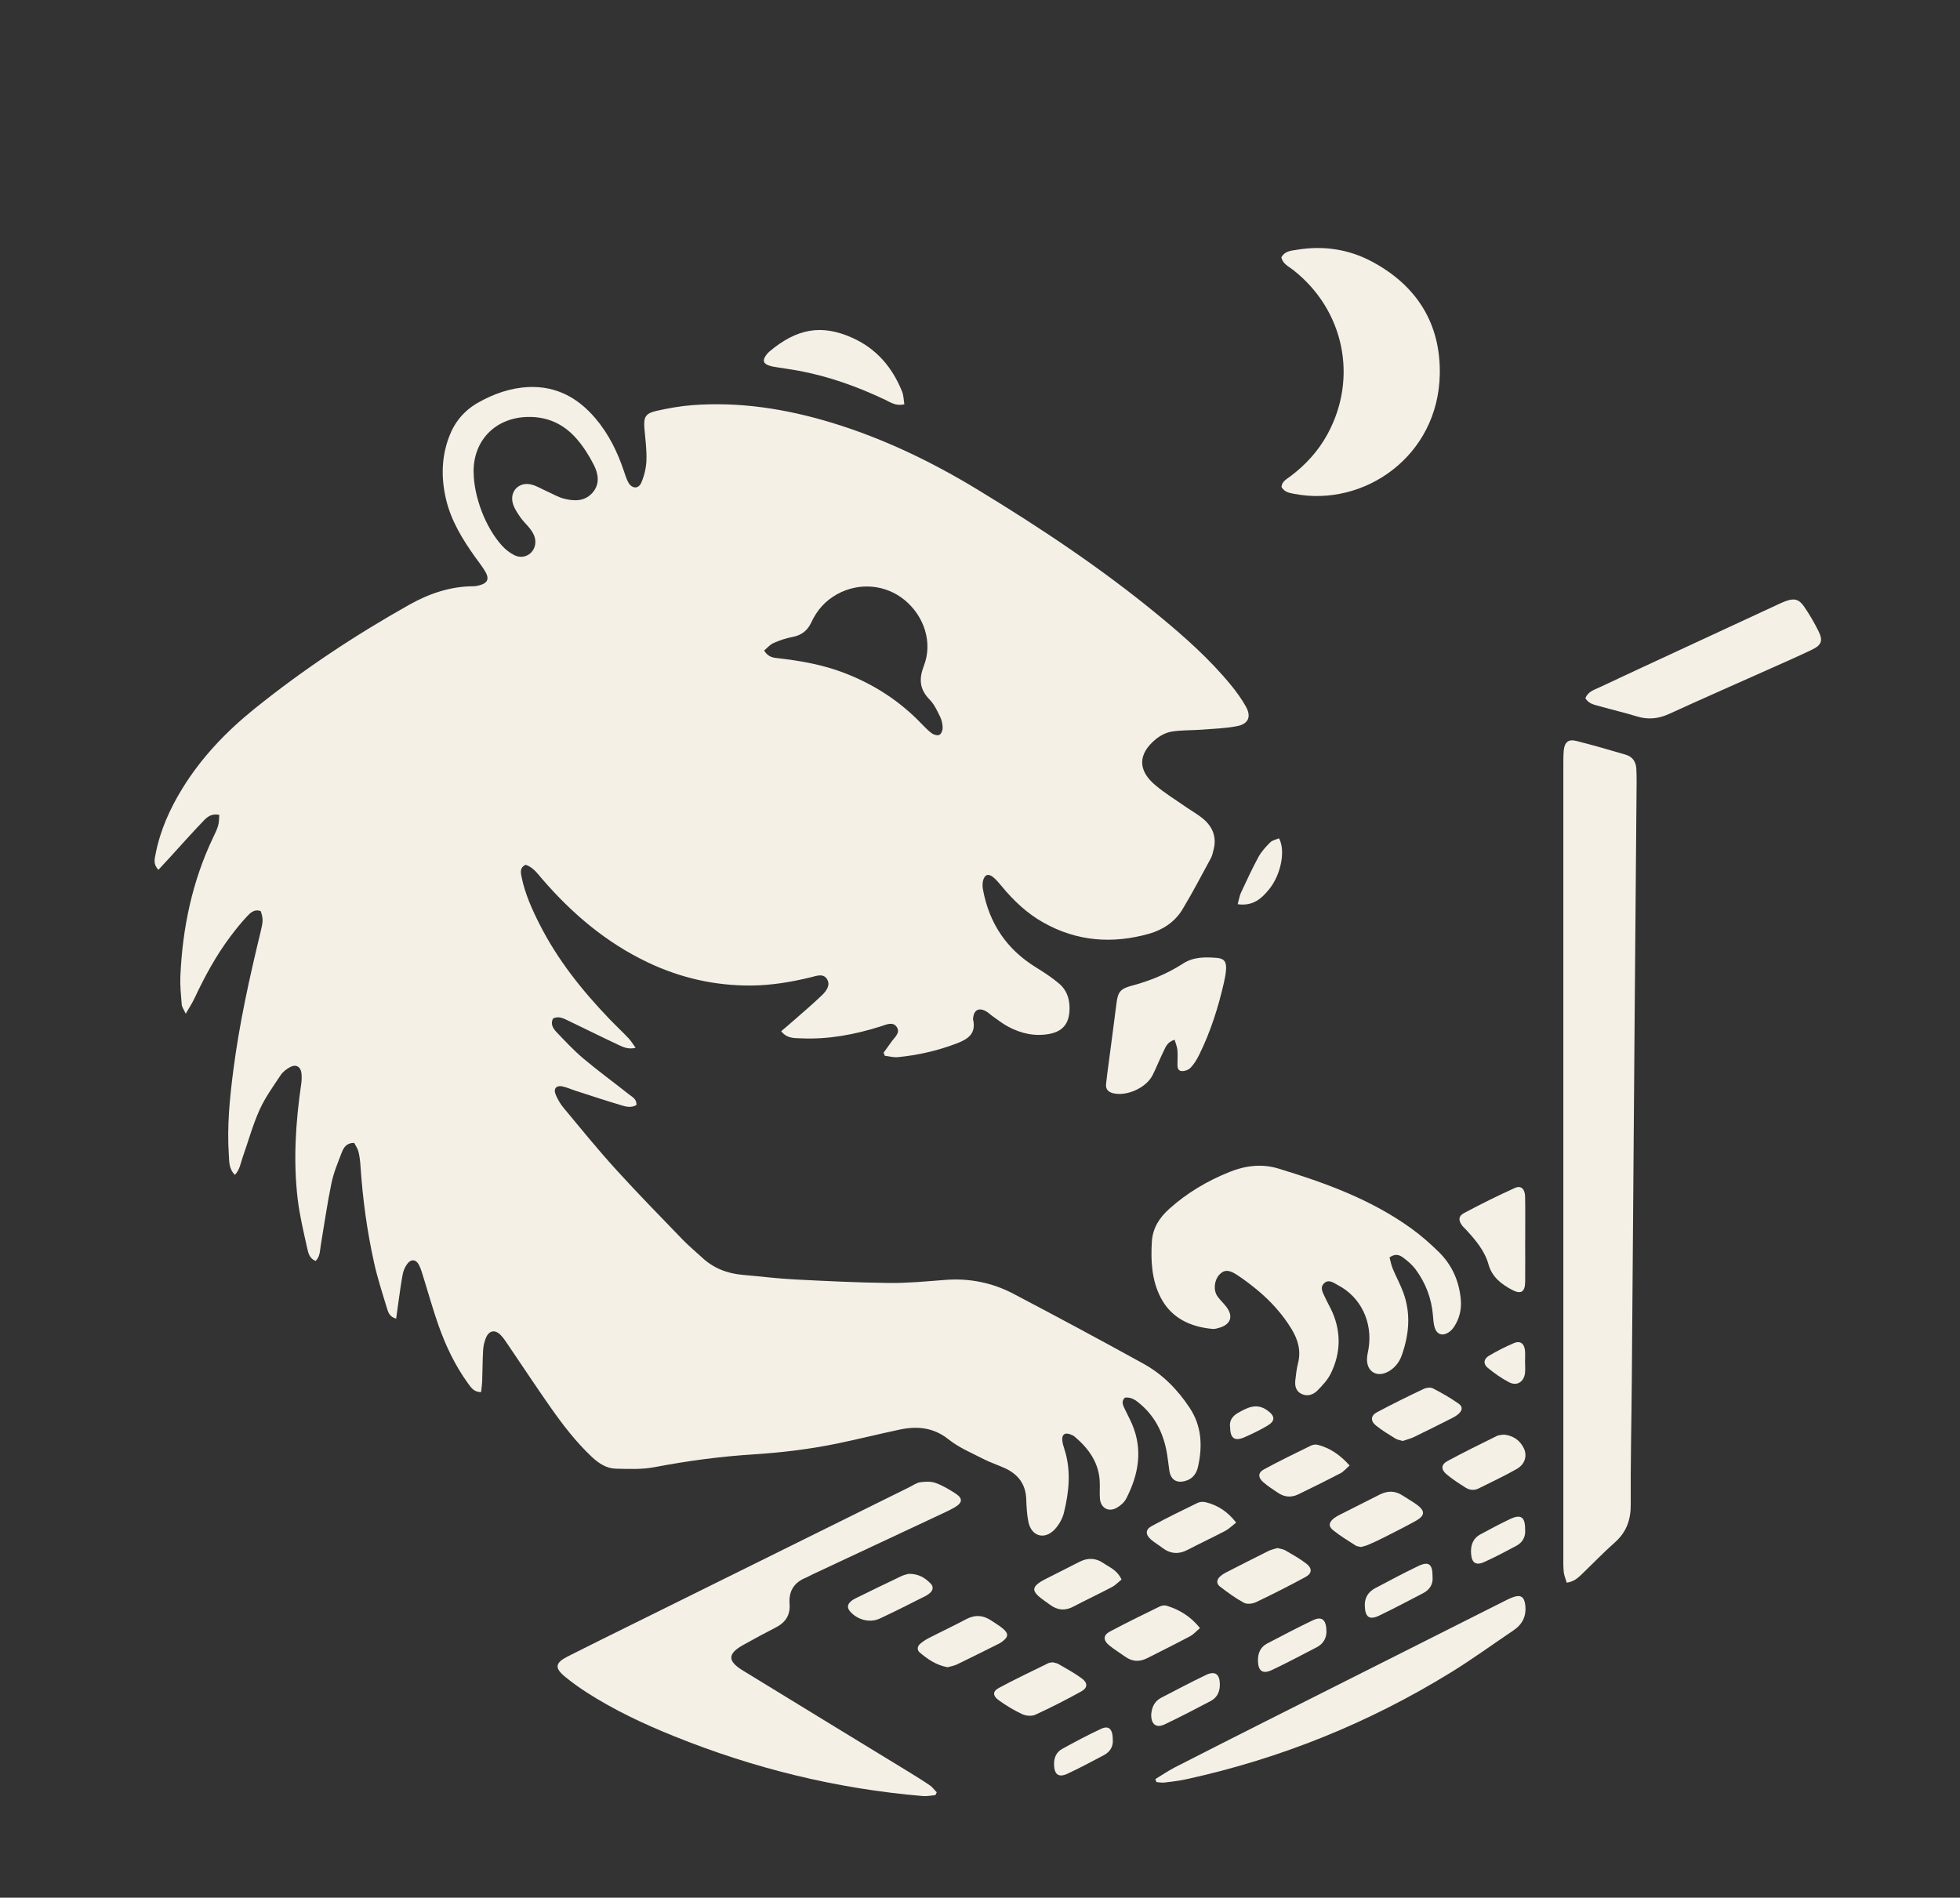 <?xml version="1.0" encoding="UTF-8" standalone="no"?>
<svg
   id="Calque_1"
   data-name="Calque 1"
   version="1.1"
   viewBox="0 0 357.877 346.514"
   sodipodi:docname="bbchallenge_logo_no_text.svg"
   inkscape:version="1.3.2 (091e20e, 2023-11-25)"
   inkscape:export-filename="bbchallenge_logo_negative_ F5F0E6.png"
   inkscape:export-xdpi="100"
   inkscape:export-ydpi="100"
   width="357.877"
   height="346.514"
   xmlns:inkscape="http://www.inkscape.org/namespaces/inkscape"
   xmlns:sodipodi="http://sodipodi.sourceforge.net/DTD/sodipodi-0.dtd"
   xmlns="http://www.w3.org/2000/svg"
   xmlns:svg="http://www.w3.org/2000/svg">
  <rect x="0" y="0" width="357.877" height="346.514" fill="#333333" stroke="none"/>
  <sodipodi:namedview
     id="namedview53"
     pagecolor="#121826"
     bordercolor="#000000"
     borderopacity="0.25"
     inkscape:showpageshadow="2"
     inkscape:pageopacity="0.0"
     inkscape:pagecheckerboard="0"
     inkscape:deskcolor="#d1d1d1"
     inkscape:zoom="1.1758689"
     inkscape:cx="188.79656"
     inkscape:cy="189.64699"
     inkscape:window-width="1472"
     inkscape:window-height="823"
     inkscape:window-x="143"
     inkscape:window-y="307"
     inkscape:window-maximized="0"
     inkscape:current-layer="Calque_1"
     inkscape:export-bgcolor="#121826ff" />
  <defs
     id="defs1">
    <style
       id="style1">
      .cls-1 {
        fill: #fff;
        stroke-width: 0px;
      }
    </style>
  </defs>
  <path
     class="cls-1"
     d="m 161.34,192.205 c 0.47,-0.65 0.95,-1.28 1.4,-1.94 0.56,-0.82 1.68,-1.64 1.04,-2.67 -0.71,-1.16 -1.98,-0.49 -2.97,-0.18 -4.73,1.49 -9.55,2.41 -14.53,2.18 -1.23,-0.06 -2.57,0.08 -3.64,-1.3 0.7,-0.6 1.37,-1.15 2.02,-1.73 1.82,-1.6 3.68,-3.16 5.42,-4.84 0.77,-0.74 1.59,-1.8 0.95,-2.9 -0.69,-1.17 -1.94,-0.63 -2.97,-0.38 -3.62,0.88 -7.28,1.49 -11,1.51 -6.55,0.03 -12.81,-1.39 -18.75,-4.21 -7.6,-3.61 -13.85,-8.91 -19.31,-15.24 -0.87,-1.01 -1.65,-2.14 -3.01,-2.6 -1.12,0.5 -0.93,1.41 -0.74,2.3 0.63,3.04 1.89,5.84 3.28,8.58 3.27,6.46 7.73,12.05 12.72,17.25 1.15,1.2 2.37,2.34 3.52,3.55 0.45,0.48 0.79,1.06 1.29,1.74 -1.39,0.34 -2.33,-0.16 -3.22,-0.57 -3.01,-1.41 -5.98,-2.91 -8.99,-4.34 -0.9,-0.43 -1.83,-0.98 -2.89,-0.42 -0.49,1.02 0.04,1.81 0.64,2.45 1.59,1.66 3.16,3.36 4.92,4.84 2.69,2.26 5.54,4.34 8.3,6.53 0.61,0.48 1.46,0.86 1.39,1.95 -0.88,0.53 -1.79,0.35 -2.61,0.1 -2.82,-0.84 -5.6,-1.76 -8.4,-2.66 -0.85,-0.27 -1.68,-0.66 -2.54,-0.84 -1.08,-0.22 -1.64,0.43 -1.22,1.45 0.36,0.88 0.85,1.74 1.46,2.47 3.15,3.79 6.26,7.62 9.57,11.26 3.96,4.36 8.09,8.57 12.18,12.81 1.11,1.15 2.36,2.17 3.53,3.26 2.1,1.96 4.61,2.93 7.44,3.17 3.12,0.27 6.23,0.67 9.36,0.83 5.75,0.3 11.51,0.58 17.27,0.65 3.45,0.04 6.9,-0.29 10.34,-0.56 4.4,-0.34 8.58,0.5 12.44,2.53 7.99,4.19 15.94,8.46 23.83,12.82 3.46,1.92 6.2,4.73 8.38,8.04 2.19,3.32 2.34,6.96 1.51,10.71 -0.24,1.1 -0.84,2.05 -1.94,2.48 -1.34,0.53 -2.94,0.43 -3.29,-1.7 -0.15,-0.95 -0.24,-1.9 -0.39,-2.85 -0.55,-3.59 -1.96,-6.75 -4.73,-9.19 -0.86,-0.76 -1.75,-1.51 -3.01,-1.34 -0.68,0.67 -0.37,1.33 -0.07,1.97 0.44,0.93 0.93,1.83 1.34,2.77 2.06,4.73 1.24,9.27 -1.01,13.67 -0.36,0.7 -1.06,1.32 -1.76,1.71 -1.47,0.83 -2.88,0.05 -3.05,-1.63 -0.09,-0.95 0,-1.92 -0.03,-2.88 -0.07,-3.61 -1.96,-6.26 -4.59,-8.49 -0.24,-0.2 -0.55,-0.33 -0.85,-0.44 -0.95,-0.34 -1.5,0.06 -1.41,1.09 0.05,0.57 0.22,1.13 0.4,1.68 1.24,3.86 0.84,7.74 -0.1,11.56 -0.28,1.12 -0.94,2.29 -1.75,3.12 -1.85,1.89 -4.19,1.16 -4.73,-1.42 -0.28,-1.37 -0.35,-2.79 -0.4,-4.19 -0.1,-2.74 -1.5,-4.55 -3.92,-5.65 -1.28,-0.58 -2.63,-1.02 -3.88,-1.66 -2.16,-1.11 -4.47,-2.07 -6.34,-3.56 -2.8,-2.24 -5.79,-2.5 -9.05,-1.8 -3.75,0.8 -7.48,1.73 -11.23,2.51 -5.08,1.05 -10.21,1.67 -15.39,2 -6.06,0.38 -12.07,1.19 -18.05,2.33 -2.29,0.44 -4.71,0.34 -7.07,0.28 -1.72,-0.04 -3.13,-0.97 -4.39,-2.15 -2.91,-2.74 -5.32,-5.89 -7.6,-9.14 -2.61,-3.72 -5.11,-7.52 -7.67,-11.28 -0.43,-0.63 -0.85,-1.3 -1.38,-1.84 -1.03,-1.05 -2.14,-0.83 -2.7,0.55 -0.28,0.7 -0.46,1.48 -0.5,2.23 -0.11,1.85 -0.1,3.71 -0.17,5.57 -0.02,0.68 -0.13,1.36 -0.2,2.08 -1.32,0 -1.84,-0.84 -2.39,-1.6 -2.35,-3.24 -4.05,-6.82 -5.38,-10.57 -1,-2.83 -1.8,-5.73 -2.7,-8.6 -0.27,-0.85 -0.49,-1.74 -0.91,-2.52 -0.55,-1.01 -1.48,-1.03 -2.14,-0.07 -0.36,0.51 -0.65,1.13 -0.77,1.74 -0.31,1.56 -0.51,3.15 -0.74,4.73 -0.16,1.11 -0.31,2.23 -0.48,3.48 -1.22,-0.33 -1.46,-1.19 -1.68,-1.92 -0.84,-2.75 -1.73,-5.5 -2.35,-8.3 -1.29,-5.81 -2.09,-11.71 -2.48,-17.65 -0.06,-0.89 -0.16,-1.79 -0.38,-2.66 -0.15,-0.58 -0.53,-1.09 -0.77,-1.57 -1.39,-0.02 -1.92,0.85 -2.26,1.73 -0.71,1.84 -1.49,3.69 -1.89,5.62 -0.78,3.75 -1.31,7.55 -1.95,11.33 -0.17,0.99 -0.11,2.05 -0.94,2.88 -1.08,-0.41 -1.34,-1.4 -1.53,-2.29 -0.66,-2.99 -1.39,-5.99 -1.75,-9.02 -0.83,-7.03 -0.37,-14.05 0.65,-21.04 0.09,-0.63 0.11,-1.29 0.04,-1.92 -0.13,-1.19 -0.99,-1.7 -2.05,-1.14 -0.66,0.35 -1.33,0.86 -1.74,1.47 -1.37,2.07 -2.86,4.12 -3.87,6.37 -1.25,2.79 -2.06,5.77 -3.08,8.66 -0.37,1.05 -0.5,2.22 -1.41,3.19 -1.13,-1.11 -1.03,-2.46 -1.11,-3.66 -0.35,-5.2 0.16,-10.36 0.83,-15.5 1.1,-8.51 2.95,-16.88 4.97,-25.21 0.48,-1.99 0.48,-2.38 0.03,-3.78 -1.17,-0.46 -1.94,0.33 -2.61,1.06 -1.04,1.12 -2.01,2.33 -2.93,3.56 -2.63,3.5 -4.7,7.32 -6.55,11.27 -0.39,0.84 -0.91,1.63 -1.61,2.84 -0.38,-0.84 -0.7,-1.24 -0.73,-1.67 -0.14,-1.72 -0.32,-3.45 -0.25,-5.17 0.39,-8.84 2.17,-17.37 6.01,-25.4 0.33,-0.69 0.68,-1.39 0.89,-2.12 0.17,-0.62 0.15,-1.29 0.21,-1.95 -1.36,-0.3 -2.16,0.34 -2.8,1 -2.13,2.21 -4.16,4.51 -6.23,6.77 -0.67,0.73 -1.35,1.46 -2.09,2.26 -0.99,-1.04 -0.69,-1.99 -0.51,-2.9 0.84,-4.33 2.62,-8.28 4.92,-12.01 3.47,-5.63 7.99,-10.34 13.09,-14.46 8.89,-7.17 18.39,-13.46 28.34,-19.05 3.62,-2.03 7.47,-3.34 11.68,-3.36 0.38,0 0.76,-0.08 1.13,-0.18 1.42,-0.38 1.8,-1.13 1.09,-2.4 -0.53,-0.94 -1.23,-1.79 -1.86,-2.68 -2.35,-3.3 -4.47,-6.72 -5.39,-10.74 -0.88,-3.83 -0.81,-7.62 0.6,-11.33 1.01,-2.67 2.74,-4.74 5.24,-6.17 2.88,-1.64 5.95,-2.72 9.26,-2.87 5.04,-0.22 9.03,1.96 12.22,5.73 2.39,2.82 4,6.08 5.17,9.57 0.24,0.73 0.47,1.48 0.84,2.14 0.65,1.15 1.85,1.21 2.36,0 0.54,-1.26 0.88,-2.69 0.93,-4.06 0.07,-1.91 -0.2,-3.83 -0.36,-5.74 -0.19,-2.15 0.15,-2.83 2.24,-3.3 2.11,-0.47 4.27,-0.86 6.43,-1.03 8.72,-0.67 17.22,0.68 25.55,3.21 9.36,2.85 18.11,7.06 26.46,12.12 11.56,7.02 22.8,14.49 33.25,23.11 4.7,3.87 9.25,7.91 13.13,12.64 1.01,1.23 1.96,2.54 2.74,3.93 1.04,1.84 0.5,3.18 -1.57,3.59 -2.12,0.42 -4.31,0.48 -6.47,0.65 -1.84,0.14 -3.72,0.06 -5.53,0.36 -1.02,0.17 -2.07,0.73 -2.88,1.39 -3.26,2.69 -3.31,5.66 -0.09,8.37 1.75,1.48 3.73,2.69 5.62,4.01 1.05,0.73 2.19,1.35 3.16,2.17 1.74,1.48 2.48,3.37 1.86,5.67 -0.13,0.49 -0.22,1.02 -0.46,1.46 -1.71,3.15 -3.36,6.33 -5.21,9.39 -1.37,2.27 -3.55,3.72 -6.08,4.44 -6.68,1.89 -13.17,1.42 -19.3,-2.03 -2.99,-1.68 -5.46,-4.01 -7.63,-6.65 -0.49,-0.59 -0.99,-1.19 -1.58,-1.67 -0.87,-0.69 -1.54,-0.44 -1.82,0.67 -0.13,0.53 -0.11,1.14 0,1.68 1.14,6.12 4.32,10.85 9.64,14.13 1.46,0.9 2.92,1.85 4.23,2.96 1.57,1.33 2.07,3.2 1.9,5.21 -0.18,2.22 -1.32,3.52 -3.52,3.97 -2.68,0.54 -5.23,-0.01 -7.61,-1.27 -1.01,-0.53 -1.92,-1.26 -2.87,-1.92 -0.42,-0.29 -0.79,-0.67 -1.23,-0.92 -1.32,-0.74 -2.23,-0.22 -2.36,1.3 0,0.06 -0.02,0.13 0,0.19 0.62,2.65 -1,3.64 -3.11,4.43 -3.44,1.3 -6.98,2.1 -10.62,2.46 -0.78,0.08 -1.59,-0.16 -2.38,-0.25 -0.08,-0.19 -0.16,-0.39 -0.24,-0.58 z m -21.81,-73.4 c 0.78,1.25 1.71,1.29 2.59,1.39 4.07,0.46 8.09,1.18 11.93,2.64 5.39,2.05 10.15,5.09 14.16,9.27 0.62,0.64 1.25,1.3 1.96,1.82 0.36,0.26 1.05,0.43 1.37,0.25 0.34,-0.18 0.59,-0.84 0.58,-1.29 -0.01,-0.68 -0.17,-1.42 -0.47,-2.03 -0.54,-1.08 -1.06,-2.25 -1.89,-3.09 -1.85,-1.89 -2.02,-3.73 -1.06,-6.22 1.63,-4.22 0.05,-9 -3.46,-11.93 -3.48,-2.9 -8.35,-3.34 -12.38,-1.12 -2.15,1.18 -3.7,2.93 -4.72,5.14 -0.7,1.53 -1.81,2.37 -3.47,2.68 -1.18,0.22 -2.35,0.62 -3.45,1.11 -0.64,0.28 -1.13,0.89 -1.72,1.38 z M 86.48,86.145 c 0.01,4.5 2.17,10.21 5.2,13.51 0.63,0.69 1.42,1.32 2.26,1.73 1.67,0.81 3.5,-0.2 3.78,-1.99 0.17,-1.09 -0.3,-2.01 -0.93,-2.84 -0.54,-0.71 -1.23,-1.31 -1.74,-2.05 -0.54,-0.78 -1.11,-1.6 -1.38,-2.49 -0.71,-2.29 1.11,-4.14 3.43,-3.52 0.91,0.24 1.74,0.76 2.62,1.15 1.11,0.49 2.18,1.14 3.33,1.43 1.85,0.46 3.76,0.48 5.15,-1.12 1.36,-1.56 1.07,-3.42 0.23,-5.06 -0.86,-1.69 -1.9,-3.35 -3.15,-4.78 -2.33,-2.67 -5.3,-4.07 -8.97,-3.98 -5.79,0.14 -9.86,4.2 -9.84,10 z"
     id="path1"
     style="fill:#f5f0e6;fill-opacity:1" />
  <path
     class="cls-1"
     d="m 286.07,288.995 c -0.2,-0.7 -0.49,-1.33 -0.55,-1.98 -0.1,-1.02 -0.07,-2.05 -0.07,-3.07 0,-47.99 0,-95.98 0,-143.97 0,-0.96 -0.01,-1.93 0.07,-2.88 0.13,-1.54 0.83,-2.17 2.27,-1.81 3.04,0.76 6.04,1.64 9.05,2.52 1.24,0.36 1.87,1.29 1.94,2.57 0.04,0.83 0.06,1.66 0.05,2.5 -0.11,13.52 -0.23,27.03 -0.34,40.55 -0.18,23 -0.35,46 -0.54,68.99 -0.06,7.43 -0.24,14.86 -0.19,22.29 0.02,2.84 -0.8,5.08 -2.93,6.96 -2.11,1.87 -4.06,3.91 -6.09,5.86 -0.69,0.66 -1.41,1.28 -2.65,1.46 z"
     id="path2"
     style="fill:#f5f0e6;fill-opacity:1" />
  <path
     class="cls-1"
     d="m 170.77,327.785 c -0.75,0.06 -1.5,0.23 -2.24,0.17 -15.73,-1.32 -30.88,-5.04 -45.5,-10.95 -5.53,-2.23 -10.91,-4.76 -15.93,-7.99 -1.34,-0.86 -2.64,-1.8 -3.88,-2.81 -2.01,-1.64 -1.89,-2.56 0.47,-3.76 4.05,-2.05 8.13,-4.06 12.2,-6.07 16.74,-8.29 33.48,-16.57 50.22,-24.86 0.63,-0.31 1.25,-0.77 1.91,-0.86 0.91,-0.13 1.94,-0.18 2.79,0.12 1.25,0.44 2.43,1.15 3.56,1.87 1.5,0.95 1.43,1.74 -0.15,2.65 -0.61,0.35 -1.25,0.65 -1.88,0.95 -7.99,3.75 -15.99,7.49 -23.98,11.23 -0.41,0.19 -0.79,0.43 -1.2,0.6 -2.18,0.87 -3.18,2.47 -2.99,4.81 0.16,2.04 -0.77,3.4 -2.55,4.3 -2,1.02 -3.96,2.09 -5.92,3.18 -2.85,1.59 -2.9,2.92 -0.1,4.64 10.03,6.16 20.1,12.28 30.14,18.42 1.36,0.83 2.73,1.68 4.05,2.58 0.48,0.33 0.83,0.84 1.25,1.26 l -0.25,0.52 z"
     id="path11"
     style="fill:#f5f0e6;fill-opacity:1" />
  <path
     class="cls-1"
     d="m 253.72,229.625 c 0.17,0.61 0.3,1.34 0.57,2.01 0.61,1.47 1.39,2.88 1.94,4.38 1.41,3.84 1.06,7.67 -0.28,11.45 -0.46,1.31 -1.3,2.36 -2.54,3.02 -2,1.07 -3.84,-0.03 -3.81,-2.29 0,-0.63 0.17,-1.26 0.28,-1.89 0.8,-4.85 -1.39,-9.46 -5.58,-11.64 -0.76,-0.4 -1.63,-1.12 -2.47,-0.4 -0.92,0.8 -0.29,1.77 0.11,2.63 0.43,0.93 0.95,1.82 1.36,2.75 1.61,3.75 1.47,7.5 -0.3,11.13 -0.57,1.17 -1.53,2.2 -2.46,3.14 -0.73,0.73 -1.76,1.12 -2.83,0.64 -1.11,-0.5 -1.32,-1.5 -1.19,-2.59 0.12,-1.01 0.23,-2.04 0.48,-3.02 0.59,-2.27 0.01,-4.3 -1.15,-6.23 -1.68,-2.76 -3.82,-5.13 -6.3,-7.18 -1.18,-0.98 -2.41,-1.91 -3.69,-2.75 -1.51,-1 -2.41,-0.94 -3.26,0.01 -0.91,1.03 -1.08,2.82 -0.29,3.93 0.48,0.67 1.11,1.24 1.61,1.9 1.3,1.7 0.82,3.18 -1.22,3.8 -0.42,0.13 -0.88,0.27 -1.31,0.23 -4.05,-0.37 -7.5,-1.98 -9.43,-5.67 -1.66,-3.17 -1.86,-6.72 -1.64,-10.28 0.15,-2.48 1.4,-4.37 3.15,-5.95 3.26,-2.94 7.01,-5.15 11.08,-6.78 2.86,-1.15 5.89,-1.51 8.84,-0.61 8.52,2.59 16.89,5.62 24.21,10.88 1.81,1.3 3.51,2.79 5.1,4.35 2.47,2.42 3.79,5.46 4.04,8.89 0.12,1.67 -0.28,3.32 -1.22,4.75 -0.27,0.42 -0.64,0.82 -1.06,1.08 -1.14,0.71 -2.15,0.32 -2.52,-0.98 -0.19,-0.67 -0.23,-1.38 -0.29,-2.08 -0.25,-3.15 -1.33,-5.99 -3.2,-8.51 -0.6,-0.8 -1.41,-1.48 -2.22,-2.09 -0.66,-0.5 -1.47,-0.83 -2.52,-0.04 z"
     id="path18"
     style="fill:#f5f0e6;fill-opacity:1" />
  <path
     class="cls-1"
     d="m 233.97,46.975 c 0.65,-1.17 1.82,-1.2 2.85,-1.37 4.82,-0.8 9.47,-0.11 13.76,2.2 8.16,4.39 12.5,11.35 12.31,20.58 -0.3,14.96 -13.86,24.26 -26.58,21.79 -0.88,-0.17 -1.77,-0.3 -2.32,-1.25 0.06,-1.01 0.93,-1.43 1.62,-1.95 2.8,-2.1 5.11,-4.63 6.79,-7.72 5.61,-10.32 3,-22.7 -6.29,-29.97 -0.83,-0.65 -1.91,-1.1 -2.14,-2.31 z"
     id="path27"
     style="fill:#f5f0e6;fill-opacity:1" />
  <path
     class="cls-1"
     d="m 210.94,324.865 c 1.18,-0.71 2.32,-1.5 3.54,-2.13 5.4,-2.77 10.82,-5.51 16.25,-8.25 14.5,-7.31 29.01,-14.61 43.52,-21.91 0.68,-0.34 1.37,-0.71 2.09,-0.96 1.36,-0.48 1.99,0 2.16,1.47 0.23,1.99 -0.5,3.49 -2.13,4.6 -3.82,2.57 -7.55,5.29 -11.46,7.7 -14.99,9.23 -31.11,15.74 -48.31,19.5 -1.31,0.29 -2.64,0.44 -3.97,0.6 -0.48,0.06 -0.98,-0.05 -1.47,-0.08 -0.07,-0.18 -0.14,-0.36 -0.2,-0.54 z"
     id="path28"
     style="fill:#f5f0e6;fill-opacity:1" />
  <path
     class="cls-1"
     d="m 289.46,127.515 c 0.49,-1.23 1.59,-1.54 2.55,-1.99 5.15,-2.42 10.31,-4.81 15.47,-7.2 5.62,-2.61 11.25,-5.21 16.87,-7.82 0.52,-0.24 1.04,-0.5 1.58,-0.7 1.64,-0.62 2.52,-0.45 3.5,0.98 0.97,1.42 1.85,2.92 2.61,4.46 0.86,1.73 0.56,2.54 -1.18,3.38 -2.71,1.3 -5.46,2.5 -8.2,3.72 -5.95,2.66 -11.92,5.28 -17.84,7.99 -1.96,0.9 -3.86,1.12 -5.94,0.48 -2.26,-0.7 -4.56,-1.22 -6.83,-1.87 -0.9,-0.26 -1.9,-0.38 -2.57,-1.43 z"
     id="path29"
     style="fill:#f5f0e6;fill-opacity:1" />
  <path
     class="cls-1"
     d="m 214.47,189.855 c -1.39,0.43 -1.64,1.37 -2.03,2.14 -0.71,1.43 -1.28,2.93 -2,4.35 -1.17,2.3 -4.72,3.88 -7.18,3.28 -0.85,-0.21 -1.39,-0.7 -1.31,-1.62 0.12,-1.27 0.31,-2.53 0.47,-3.8 0.48,-3.67 0.98,-7.34 1.44,-11.02 0.25,-2.01 0.69,-2.64 2.72,-3.18 3.36,-0.89 6.53,-2.18 9.46,-4.08 1.87,-1.21 4.02,-1.19 6.13,-1.02 1.33,0.11 1.77,0.69 1.7,2.05 -0.04,0.82 -0.21,1.65 -0.39,2.45 -1.04,4.56 -2.45,9.01 -4.53,13.21 -0.42,0.85 -0.93,1.7 -1.58,2.37 -0.38,0.39 -1.16,0.66 -1.69,0.58 -0.78,-0.12 -0.68,-0.95 -0.68,-1.59 0,-0.77 0.06,-1.54 -0.02,-2.3 -0.07,-0.59 -0.31,-1.15 -0.51,-1.83 z"
     id="path30"
     style="fill:#f5f0e6;fill-opacity:1" />
  <path
     class="cls-1"
     d="m 165.13,73.825 c -1.58,0.35 -2.5,-0.34 -3.45,-0.8 -5.11,-2.43 -10.39,-4.32 -15.96,-5.35 -1.25,-0.23 -2.52,-0.39 -3.78,-0.6 -0.5,-0.08 -1.02,-0.15 -1.5,-0.32 -1.08,-0.37 -1.24,-0.92 -0.58,-1.87 0.18,-0.26 0.4,-0.51 0.64,-0.71 4.97,-4.16 9.45,-5.02 15.08,-2.51 4.45,1.98 7.37,5.42 9.15,9.88 0.26,0.67 0.26,1.44 0.4,2.28 z"
     id="path33"
     style="fill:#f5f0e6;fill-opacity:1" />
  <path
     class="cls-1"
     d="m 278.48,226.395 c 0,2.56 0.03,5.12 0,7.69 -0.03,1.85 -0.79,2.3 -2.43,1.42 -1.95,-1.05 -3.62,-2.32 -4.27,-4.65 -0.69,-2.46 -2.33,-4.38 -4.02,-6.24 -0.26,-0.28 -0.56,-0.53 -0.79,-0.84 -0.7,-0.94 -0.7,-1.71 0.34,-2.27 3.04,-1.62 6.13,-3.16 9.27,-4.58 1.15,-0.52 1.85,0.15 1.89,1.59 0.05,2.18 0.02,4.36 0.02,6.53 0,0.45 0,0.9 0,1.35 v 0 z"
     id="path34"
     style="fill:#f5f0e6;fill-opacity:1" />
  <path
     class="cls-1"
     d="m 219.1,297.285 c -0.68,0.57 -1.18,1.16 -1.81,1.49 -2.6,1.38 -5.23,2.69 -7.86,4.02 -1.38,0.69 -2.71,0.62 -3.98,-0.29 -0.99,-0.71 -2.04,-1.34 -2.97,-2.11 -1.06,-0.89 -1.06,-1.82 0.14,-2.46 2.98,-1.6 6.04,-3.08 9.08,-4.57 0.38,-0.19 0.92,-0.29 1.3,-0.17 2.35,0.72 4.38,1.94 6.11,4.09 z"
     id="path35"
     style="fill:#f5f0e6;fill-opacity:1" />
  <path
     class="cls-1"
     d="m 233.21,282.665 c 0.52,0.14 1.05,0.18 1.48,0.43 1.27,0.73 2.55,1.46 3.72,2.33 1.22,0.9 1.22,1.84 -0.06,2.54 -2.97,1.61 -5.98,3.14 -9.03,4.59 -0.63,0.3 -1.64,0.41 -2.2,0.1 -1.55,-0.84 -3,-1.9 -4.41,-2.99 -0.65,-0.5 -0.56,-1.25 0.08,-1.82 0.28,-0.25 0.6,-0.48 0.94,-0.65 2.61,-1.34 5.22,-2.67 7.85,-3.98 0.5,-0.25 1.08,-0.36 1.64,-0.54 z"
     id="path36"
     style="fill:#f5f0e6;fill-opacity:1" />
  <path
     class="cls-1"
     d="m 248.52,282.475 c -0.38,-0.09 -0.73,-0.1 -0.98,-0.26 -1.39,-0.9 -2.83,-1.75 -4.11,-2.79 -0.93,-0.75 -0.79,-1.47 0.15,-2.2 0.3,-0.23 0.64,-0.43 0.98,-0.6 2.45,-1.25 4.91,-2.48 7.36,-3.72 1.43,-0.72 2.82,-0.73 4.18,0.17 0.85,0.56 1.76,1.06 2.58,1.66 1.58,1.15 1.54,2.01 -0.19,2.98 -1.95,1.09 -3.96,2.08 -5.96,3.1 -0.91,0.46 -1.84,0.89 -2.78,1.29 -0.4,0.17 -0.85,0.26 -1.23,0.37 z"
     id="path37"
     style="fill:#f5f0e6;fill-opacity:1" />
  <path
     class="cls-1"
     d="m 192.2,303.525 c 0.35,0.1 0.75,0.14 1.07,0.33 1.43,0.83 2.9,1.62 4.23,2.6 1.15,0.83 1.13,1.73 -0.1,2.41 -2.73,1.51 -5.52,2.93 -8.36,4.24 -0.66,0.3 -1.71,0.21 -2.39,-0.1 -1.49,-0.7 -2.93,-1.57 -4.27,-2.53 -1.13,-0.81 -1.17,-1.63 -0.02,-2.25 2.97,-1.61 6.03,-3.05 9.06,-4.54 0.22,-0.11 0.5,-0.1 0.78,-0.15 z"
     id="path38"
     style="fill:#f5f0e6;fill-opacity:1" />
  <path
     class="cls-1"
     d="m 274.59,261.945 c 1.68,0.19 2.92,1.01 3.64,2.49 0.67,1.4 0.22,2.93 -1.28,3.79 -2.27,1.29 -4.64,2.4 -6.97,3.56 -0.81,0.41 -1.65,0.31 -2.38,-0.15 -1.18,-0.75 -2.37,-1.51 -3.44,-2.4 -1.08,-0.9 -1.06,-1.8 0.13,-2.45 2.97,-1.61 6,-3.09 9.03,-4.59 0.38,-0.19 0.86,-0.17 1.28,-0.24 z"
     id="path39"
     style="fill:#f5f0e6;fill-opacity:1" />
  <path
     class="cls-1"
     d="m 256.13,263.115 c -0.51,-0.16 -0.99,-0.21 -1.35,-0.44 -1.19,-0.74 -2.4,-1.47 -3.5,-2.34 -1.07,-0.85 -1.04,-1.83 0.14,-2.46 2.81,-1.51 5.68,-2.91 8.56,-4.28 0.47,-0.22 1.22,-0.31 1.64,-0.09 1.63,0.84 3.24,1.75 4.74,2.82 0.79,0.56 0.65,1.27 -0.13,1.92 -0.34,0.28 -0.74,0.51 -1.13,0.71 -2.28,1.15 -4.56,2.3 -6.86,3.41 -0.68,0.33 -1.43,0.51 -2.11,0.75 z"
     id="path40"
     style="fill:#f5f0e6;fill-opacity:1" />
  <path
     class="cls-1"
     d="m 246.43,267.585 c -0.66,0.58 -1.1,1.13 -1.67,1.43 -2.54,1.32 -5.11,2.59 -7.69,3.84 -1.24,0.61 -2.48,0.54 -3.64,-0.22 -0.96,-0.63 -1.93,-1.26 -2.79,-2.01 -0.97,-0.85 -0.95,-1.73 0.14,-2.32 2.8,-1.52 5.66,-2.91 8.52,-4.31 0.38,-0.19 0.9,-0.29 1.3,-0.18 2.27,0.59 4.11,1.86 5.82,3.78 z"
     id="path41"
     style="fill:#f5f0e6;fill-opacity:1" />
  <path
     class="cls-1"
     d="m 225.7,278.025 c -0.81,0.63 -1.35,1.18 -2,1.52 -2.27,1.19 -4.59,2.27 -6.85,3.45 -1.66,0.87 -3.18,0.74 -4.65,-0.39 -0.66,-0.51 -1.39,-0.93 -2.02,-1.47 -1.05,-0.91 -1.08,-1.83 0.09,-2.47 2.75,-1.5 5.57,-2.87 8.39,-4.24 0.43,-0.21 1.04,-0.24 1.51,-0.12 2.15,0.54 3.94,1.66 5.54,3.71 z"
     id="path42"
     style="fill:#f5f0e6;fill-opacity:1" />
  <path
     class="cls-1"
     d="m 173,304.425 c -2.05,-0.37 -3.62,-1.46 -5.08,-2.7 -0.48,-0.41 -0.46,-1.08 0.05,-1.53 0.47,-0.42 1.02,-0.78 1.58,-1.07 2.27,-1.17 4.58,-2.25 6.83,-3.45 1.65,-0.88 3.17,-0.76 4.68,0.27 0.68,0.47 1.41,0.88 2.04,1.41 1.11,0.94 1.05,1.54 -0.14,2.42 -0.15,0.11 -0.31,0.23 -0.48,0.31 -2.57,1.28 -5.13,2.57 -7.72,3.82 -0.56,0.27 -1.2,0.37 -1.76,0.53 z"
     id="path43"
     style="fill:#f5f0e6;fill-opacity:1" />
  <path
     class="cls-1"
     d="m 204.79,288.415 c -0.62,0.49 -1.14,1.06 -1.79,1.39 -2.31,1.22 -4.68,2.33 -7,3.55 -1.53,0.81 -2.93,0.68 -4.29,-0.34 -0.71,-0.54 -1.49,-1.01 -2.14,-1.61 -1.04,-0.97 -0.96,-1.62 0.24,-2.45 0.42,-0.29 0.88,-0.52 1.33,-0.75 1.99,-1.01 3.99,-2.01 5.98,-3.03 1.5,-0.76 2.94,-0.72 4.34,0.24 1.14,0.78 2.53,1.26 3.32,3 z"
     id="path44"
     style="fill:#f5f0e6;fill-opacity:1" />
  <path
     class="cls-1"
     d="m 165.91,287.375 c 1.86,-0.03 3.02,0.77 4.02,1.78 0.51,0.51 0.48,1.17 -0.1,1.69 -0.23,0.21 -0.5,0.41 -0.78,0.55 -2.8,1.4 -5.58,2.84 -8.42,4.15 -1.83,0.85 -4.09,0.22 -5.4,-1.29 -0.56,-0.65 -0.54,-1.25 0.11,-1.83 0.28,-0.25 0.62,-0.46 0.96,-0.62 2.75,-1.35 5.51,-2.69 8.28,-4.01 0.51,-0.24 1.08,-0.35 1.32,-0.42 z"
     id="path45"
     style="fill:#f5f0e6;fill-opacity:1" />
  <path
     class="cls-1"
     d="m 242.2,297.975 c -0.02,1.01 -0.48,2.14 -1.76,2.8 -2.71,1.4 -5.41,2.84 -8.17,4.15 -1.7,0.81 -2.54,0.22 -2.58,-1.64 -0.03,-1.37 0.42,-2.53 1.69,-3.19 2.76,-1.44 5.52,-2.9 8.34,-4.24 1.64,-0.78 2.47,-0.13 2.48,2.12 z"
     id="path46"
     style="fill:#f5f0e6;fill-opacity:1" />
  <path
     class="cls-1"
     d="m 261.57,287.905 c 0.13,1.34 -0.49,2.37 -1.75,3.02 -2.66,1.37 -5.3,2.79 -8,4.08 -1.81,0.86 -2.55,0.26 -2.62,-1.77 -0.05,-1.54 0.65,-2.58 1.92,-3.25 2.59,-1.38 5.18,-2.75 7.82,-4.02 1.94,-0.93 2.65,-0.38 2.63,1.95 z"
     id="path47"
     style="fill:#f5f0e6;fill-opacity:1" />
  <path
     class="cls-1"
     d="m 210.19,313.215 c 0.08,-1.41 0.56,-2.55 1.83,-3.21 2.72,-1.41 5.43,-2.85 8.2,-4.17 1.59,-0.76 2.45,-0.18 2.51,1.56 0.05,1.38 -0.41,2.54 -1.68,3.21 -2.78,1.45 -5.55,2.91 -8.37,4.25 -1.55,0.73 -2.45,0.04 -2.48,-1.63 z"
     id="path48"
     style="fill:#f5f0e6;fill-opacity:1" />
  <path
     class="cls-1"
     d="m 203.19,317.815 c 0.06,1.01 -0.45,2.06 -1.65,2.68 -2.2,1.15 -4.38,2.34 -6.63,3.38 -1.62,0.75 -2.39,0.15 -2.45,-1.62 -0.04,-1.26 0.39,-2.31 1.48,-2.91 2.34,-1.29 4.7,-2.55 7.12,-3.67 1.43,-0.66 2.14,0.03 2.13,2.14 z"
     id="path49"
     style="fill:#f5f0e6;fill-opacity:1" />
  <path
     class="cls-1"
     d="m 278.48,279.325 c 0.1,1.27 -0.45,2.31 -1.62,2.94 -1.91,1.02 -3.82,2.03 -5.79,2.93 -1.55,0.71 -2.32,0.23 -2.46,-1.43 -0.12,-1.48 0.26,-2.81 1.67,-3.58 1.79,-0.97 3.59,-1.93 5.42,-2.8 2.02,-0.96 2.8,-0.39 2.77,1.95 z"
     id="path50"
     style="fill:#f5f0e6;fill-opacity:1" />
  <path
     class="cls-1"
     d="m 225.99,165.105 c 0.25,-0.9 0.33,-1.53 0.59,-2.08 1.03,-2.2 2.04,-4.41 3.2,-6.54 0.54,-0.99 1.34,-1.86 2.14,-2.66 0.4,-0.4 1.07,-0.52 1.61,-0.75 1.23,2.18 0.38,6.59 -1.76,9.25 -1.37,1.7 -2.94,3.18 -5.78,2.78 z"
     id="path51"
     style="fill:#f5f0e6;fill-opacity:1" />
  <path
     class="cls-1"
     d="m 278.46,248.625 c 0,0.7 0.07,1.41 -0.01,2.1 -0.19,1.59 -1.46,2.41 -2.87,1.69 -1.4,-0.72 -2.71,-1.65 -3.93,-2.65 -0.86,-0.7 -0.76,-1.63 0.22,-2.21 1.47,-0.87 3.01,-1.65 4.58,-2.32 1.11,-0.47 1.84,0.07 1.99,1.29 0.08,0.69 0.01,1.4 0.02,2.1 z"
     id="path52"
     style="fill:#f5f0e6;fill-opacity:1" />
  <path
     class="cls-1"
     d="m 224.59,260.535 c -0.13,-1.06 0.39,-1.94 1.43,-2.53 1.69,-0.96 3.38,-1.88 5.33,-0.51 1.5,1.06 1.57,1.95 0.02,2.86 -1.31,0.77 -2.7,1.45 -4.09,2.06 -1.85,0.81 -2.65,0.26 -2.68,-1.88 z"
     id="path53"
     style="fill:#f5f0e6;fill-opacity:1" />
</svg>
